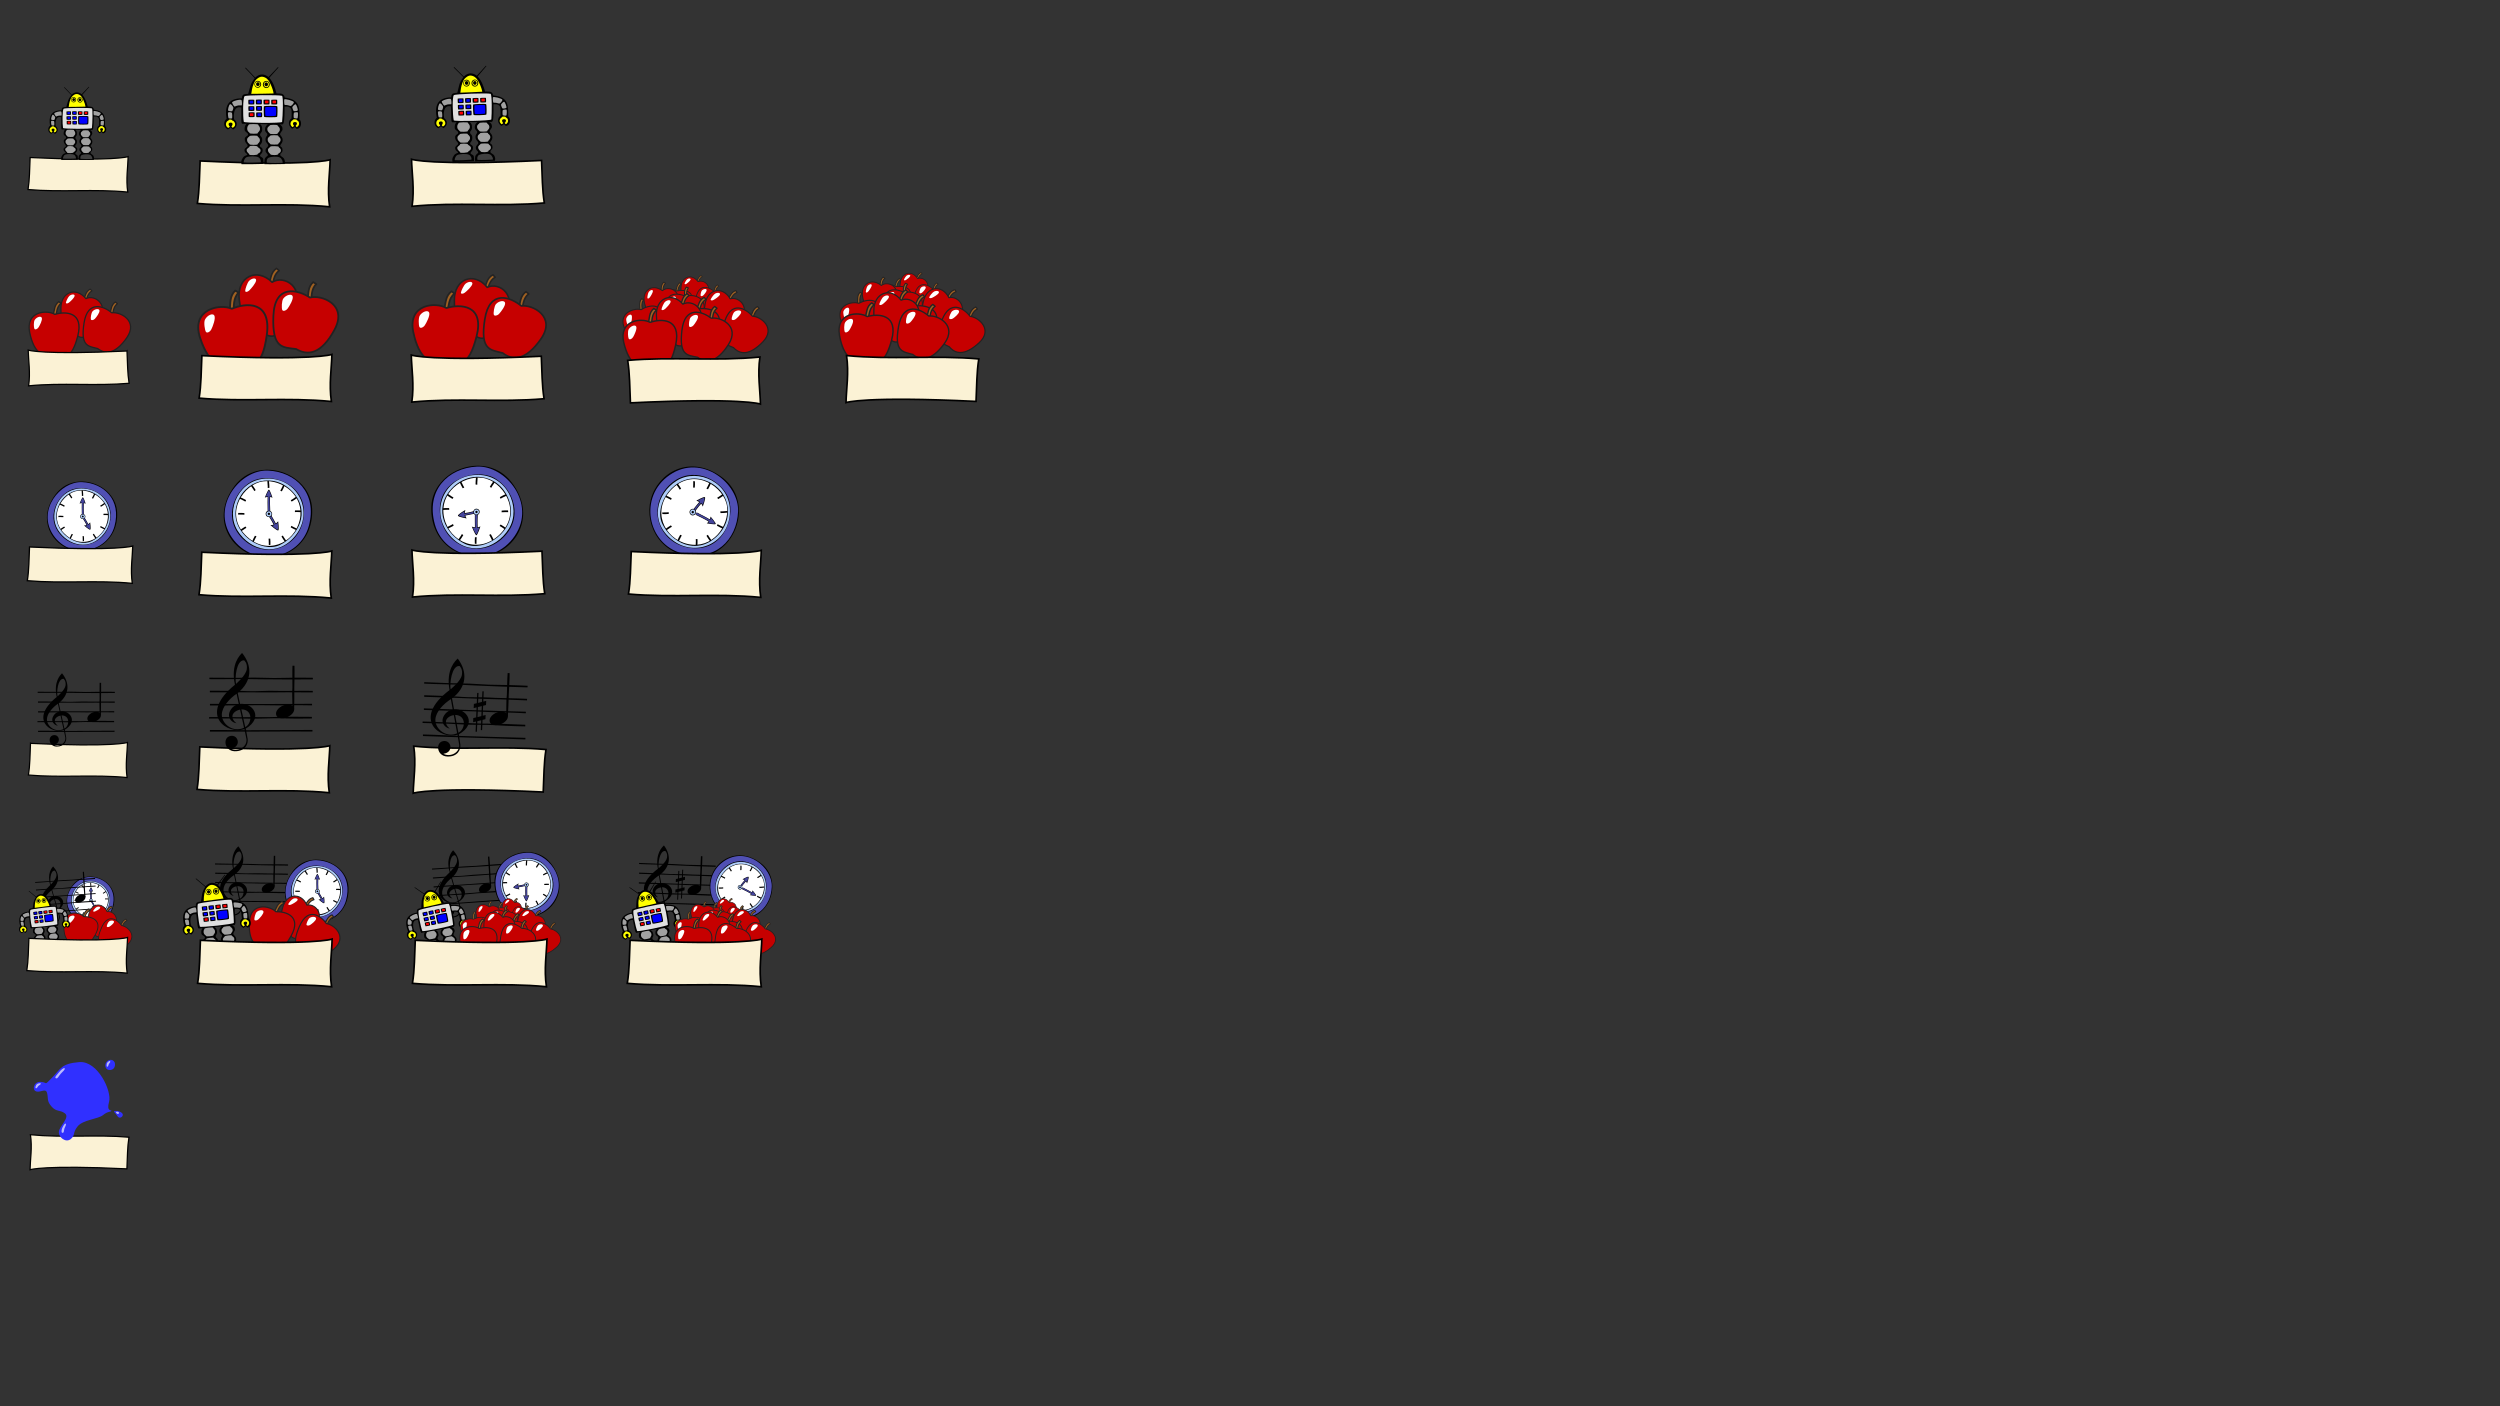 <?xml version="1.0" encoding="UTF-8" standalone="no"?>
<svg
   xmlns:dc="http://purl.org/dc/elements/1.1/"
   xmlns:cc="http://creativecommons.org/ns#"
   xmlns:rdf="http://www.w3.org/1999/02/22-rdf-syntax-ns#"
   xmlns:svg="http://www.w3.org/2000/svg"
   xmlns="http://www.w3.org/2000/svg"
   xmlns:xlink="http://www.w3.org/1999/xlink"
   xmlns:sodipodi="http://sodipodi.sourceforge.net/DTD/sodipodi-0.dtd"
   xmlns:inkscape="http://www.inkscape.org/namespaces/inkscape"
   id="svg2"
   height="100%"
   viewBox="0 0 640 360"
   width="100%"
   version="1.1"
   inkscape:version="0.48.0 r9654"
   sodipodi:docname="lessonicons.svg">
  <rect x="0" y="0" width="640" height="360" fill="#333333" stroke="none"/>
  <sodipodi:namedview
     pagecolor="#ffffff"
     bordercolor="#666666"
     borderopacity="1"
     objecttolerance="10"
     gridtolerance="10"
     guidetolerance="10"
     inkscape:pageopacity="0"
     inkscape:pageshadow="2"
     inkscape:window-width="1920"
     inkscape:window-height="1030"
     id="namedview106"
     showgrid="false"
     inkscape:zoom="2.8284273"
     inkscape:cx="-52.124913"
     inkscape:cy="204.46164"
     inkscape:window-x="-8"
     inkscape:window-y="-8"
     inkscape:window-maximized="1"
     inkscape:current-layer="svg2"
     showguides="true"
     inkscape:guide-bbox="true">
    <sodipodi:guide
       orientation="0,1"
       position="0,100"
       id="guide4281" />
    <sodipodi:guide
       orientation="0,1"
       position="0,50"
       id="guide4283" />
    <sodipodi:guide
       orientation="0,1"
       position="0,150"
       id="guide4285" />
    <sodipodi:guide
       orientation="0,1"
       position="0,200"
       id="guide4289" />
    <sodipodi:guide
       orientation="0,1"
       position="0,250"
       id="guide4291" />
    <sodipodi:guide
       orientation="0,1"
       position="0,0"
       id="guide4293" />
    <sodipodi:guide
       orientation="1,0"
       position="40,0"
       id="guide4295" />
    <sodipodi:guide
       orientation="1,0"
       position="95,0"
       id="guide4297" />
    <sodipodi:guide
       orientation="1,0"
       position="150,0"
       id="guide4299" />
    <sodipodi:guide
       orientation="1,0"
       position="205,0"
       id="guide4301" />
    <sodipodi:guide
       orientation="1,0"
       position="260,0"
       id="guide4303" />
    <sodipodi:guide
       orientation="1,0"
       position="0,0"
       id="guide4305" />
    <sodipodi:guide
       orientation="0,1"
       position="0,300"
       id="guide3462" />
    <sodipodi:guide
       orientation="0,1"
       position="0,350"
       id="guide3464" />
  </sodipodi:namedview>
  <defs
     id="defs4" />
  <path
     style="fill:#fbf2d5;fill-opacity:1;stroke:#000000;stroke-width:0.431;stroke-linecap:butt;stroke-linejoin:miter;stroke-miterlimit:4;stroke-opacity:1;stroke-dasharray:none"
     d="m -56.109,-15.662 c 28.598,1.376 33.286,-0.301 33.286,-0.301 -0.073,3.438 -0.794,7.65 -0.135,12.036 -11.238,-1.119 -22.643,0.126 -33.859,-0.86 0.554,-3.42 0.525,-6.997 0.708,-10.875 z"
     id="answerlabel"
     inkscape:connector-curvature="0"
     sodipodi:nodetypes="ccccc" />
  <g
     id="id_FirstLetter"
     transform="translate(6,0)">
    <g
       id="g4123"
       transform="translate(-3.409,-0.884)">
      <use
         x="0"
         y="0"
         xlink:href="#answerlabel"
         id="use3793"
         transform="translate(104.75,57.75)"
         width="640"
         height="360" />
      <g
         id="robot">
        <path
           inkscape:connector-curvature="0"
           d="m 62.635,20.895 -2.467,-2.585 0.119,-0.133 2.467,2.575 c 1.124,-1.085 2.354,-0.995 3.389,-0.144 l 2.431,-2.55 0.131,0.108 -2.358,2.635 c 1.04,1.149 1.488,2.668 1.829,3.974 0.749,0.128 1.905,-0.245 2.111,1.09 4.177,0.49 3.772,2.888 3.768,5.601 0.621,0.377 0.701,2.286 -0.705,2.436 -0.035,0 -0.474,-0.488 -0.474,-0.488 0,0 -0.626,0.473 -0.697,0.425 -1.261,-0.909 -0.854,-2.261 -0.139,-2.618 0,-0.551 0.079,-1.406 0.007,-2.039 -0.083,-0.635 -0.383,-0.791 -0.79,-0.946 -0.312,-0.121 -0.622,-0.048 -0.994,-0.06 -0.012,0.921 0.012,2.071 -0.096,3.184 -0.023,0.299 -0.047,1.233 -0.443,1.365 l -0.718,0.012 c 0.408,0.31 0.731,0.455 0.731,1.209 0,0.503 -0.611,0.826 -0.624,1.293 -0.023,0.383 0.719,0.695 0.647,1.593 -0.06,0.767 -0.574,0.946 -0.611,1.341 -0.024,0.395 0.587,0.179 0.587,1.15 0,0.79 -0.587,0.586 -0.587,1.221 0,0.418 0.838,0.478 1.065,1.173 0.168,0.539 0.192,0.659 0.06,1.161 -1.7,0 -3.221,0.096 -5.162,0.035 0.012,-0.79 -0.083,-0.503 0.036,-1.185 0.12,-0.694 0.778,-0.85 0.815,-1.077 0.071,-0.479 -0.611,-0.564 -0.587,-1.269 0.012,-0.695 0.718,-0.838 0.682,-1.281 -0.06,-0.539 -0.705,-0.647 -0.682,-1.51 0.012,-0.838 0.491,-0.838 0.479,-1.281 -0.013,-0.491 -0.707,-0.526 -0.599,-1.449 0.071,-0.682 0.443,-0.886 0.718,-1.161 l -1.976,-0.06 c 0.275,0.347 0.551,0.407 0.539,1.401 -0.012,0.923 -0.622,0.826 -0.539,1.402 0.06,0.455 0.587,0.43 0.539,1.329 -0.048,1.077 -0.647,1.017 -0.599,1.46 0.048,0.466 0.803,0.312 0.707,1.221 -0.096,0.886 -0.622,0.79 -0.659,1.281 -0.036,0.36 0.778,0.36 0.815,0.911 0.035,0.682 0.095,0.611 0.024,1.208 -2.119,0.096 -3.785,0.06 -5.591,0.06 -0.119,-0.646 -0.119,-0.886 0.324,-1.591 0.466,-0.767 1.198,-0.635 1.161,-0.838 -0.096,-0.42 -0.671,-0.36 -0.718,-1.161 -0.023,-0.599 0.778,-0.743 0.803,-1.114 0.035,-0.48 -0.718,-0.672 -0.743,-1.677 -0.012,-0.778 0.79,-0.718 0.838,-1.173 0.06,-0.551 -0.85,-0.611 -0.874,-1.304 -0.035,-0.707 0.181,-1.209 0.527,-1.473 l -0.874,-0.012 c -0.335,0.035 -0.466,0.048 -0.491,-0.971 -0.024,-1.185 -0.012,-2.179 0,-3.185 -2.216,-0.613 -1.94,2.522 -1.859,2.998 1.205,0.994 0.619,2.146 -0.247,2.639 -0.387,-0.284 -0.619,-0.531 -0.619,-0.531 0,0 -0.287,0.26 -0.687,0.521 -1.632,-0.888 -0.835,-2.493 -0.36,-2.725 -0.521,-3.016 0.2,-5.292 3.905,-5.248 0.091,-1.148 0.551,-1.053 1.628,-1.161 0.581,-1.867 0.378,-2.338 1.689,-4.011 z"
           id="path4536" />
        <path
           style="fill:#ffff00"
           inkscape:connector-curvature="0"
           d="m 62.336,22.358 c 0.287,-0.732 0.551,-1.054 0.994,-1.389 0.526,-0.396 1.029,-0.624 1.832,-0.288 0.79,0.335 1.161,0.994 1.545,1.808 0.49,1.09 0.67,1.784 0.742,2.323 -2.479,0.083 -3.449,0.06 -5.711,0.096 0.083,-0.707 0.216,-1.605 0.599,-2.55 z"
           id="path4538" />
        <path
           style="fill:#a1a1a1"
           inkscape:connector-curvature="0"
           d="m 61.271,35.752 c 0,-0.216 2.096,-0.204 2.084,-0.037 -0.025,0.288 0.611,0.348 0.586,1.09 -0.012,0.622 -0.611,0.803 -0.574,1.042 0.023,0.168 -2.12,0.168 -2.072,-0.025 0.048,-0.131 -0.634,-0.347 -0.634,-1.137 0,-0.659 0.611,-0.755 0.611,-0.934 z"
           id="path4540" />
        <path
           style="fill:#a1a1a1"
           inkscape:connector-curvature="0"
           d="m 61.271,38.412 c -0.035,-0.323 2.059,-0.264 2.084,0.035 0.012,0.216 0.73,0.383 0.753,0.899 0.048,0.754 -0.753,0.778 -0.717,0.992 0.047,0.288 -2.192,0.372 -2.169,0.096 0.013,-0.264 -0.634,-0.455 -0.67,-1.137 -0.024,-0.408 0.743,-0.659 0.718,-0.886 z"
           id="path4542" />
        <path
           style="fill:#a1a1a1"
           inkscape:connector-curvature="0"
           d="m 66.626,38.412 c 0.06,-0.168 2.203,-0.156 2.155,0.084 -0.048,0.275 0.526,0.191 0.515,0.958 -0.023,0.646 -0.671,0.622 -0.647,0.838 0.036,0.395 -1.963,0.347 -2,0.096 -0.023,-0.156 -0.634,-0.408 -0.646,-1.102 -0.025,-0.48 0.562,-0.647 0.622,-0.875 z"
           id="path4544" />
        <path
           style="fill:#404040"
           inkscape:connector-curvature="0"
           d="m 63.566,41.14 c 0.574,0.323 0.79,1.281 0.515,1.304 -0.718,0.048 -3.184,0.121 -4.227,0.013 -0.191,-0.013 0.084,-1.042 0.659,-1.329 0.504,-0.252 2.395,-0.348 3.054,0.012 z"
           id="path4546" />
        <path
           style="fill:#404040"
           inkscape:connector-curvature="0"
           d="m 69.054,41.206 c 0.574,0.312 0.91,1.342 0.622,1.366 -0.718,0.048 -2.837,0.06 -3.878,-0.036 -0.192,-0.023 -0.192,-0.994 0.371,-1.281 0.502,-0.251 2.226,-0.418 2.885,-0.048 z"
           id="path4548" />
        <path
           style="fill:#ffff00"
           inkscape:connector-curvature="0"
           d="m 55.883,31.761 c 0.013,-0.4 0.982,-0.339 0.982,-0.012 0.564,0.002 1.294,1.35 0.096,1.855 -0.073,-0.035 -0.156,-0.131 -0.3,-0.335 1.147,-1.424 -1.673,-1.273 -0.395,0.036 -0.035,0.048 -0.289,0.297 -0.433,0.332 -0.979,-0.516 -0.563,-1.773 0.05,-1.877 z"
           id="path4550" />
        <path
           style="fill:#ffff00"
           inkscape:connector-curvature="0"
           d="m 72.38,31.628 c -0.067,-0.347 1.294,-0.205 1.01,0.055 0.658,0.126 0.891,1.309 -0.021,1.758 -0.072,-0.025 -0.144,-0.133 -0.275,-0.348 1.242,-1.284 -1.548,-1.347 -0.407,0.025 -0.037,0.048 -0.282,0.277 -0.413,0.314 -0.928,-0.733 -0.364,-1.61 0.107,-1.804 z"
           id="path4552" />
        <path
           style="fill:#a1a1a1"
           inkscape:connector-curvature="0"
           d="m 59.276,27.869 c -0.083,0.011 -0.492,-0.047 -0.877,0.008 -0.384,0.055 -0.743,0.224 -0.884,0.291 -0.141,0.067 -0.587,-0.653 -0.689,-1.019 -0.102,-0.367 2.291,-0.994 2.426,-0.611 0.135,0.384 0.106,1.32 0.023,1.331 z"
           id="path4554" />
        <path
           style="fill:#a1a1a1"
           inkscape:connector-curvature="0"
           d="m 57.147,28.401 c 0.062,0.172 -0.208,0.891 -0.319,0.951 -0.111,0.059 -0.83,0.006 -0.997,-0.138 -0.166,-0.144 0.194,-1.605 0.501,-1.653 0.307,-0.047 0.753,0.668 0.815,0.84 z"
           id="path4556" />
        <path
           style="fill:#a1a1a1"
           inkscape:connector-curvature="0"
           d="m 56.781,29.765 c 0.085,0.146 0.122,1.309 0.023,1.414 -0.099,0.105 -0.707,0.043 -0.838,0 -0.131,-0.044 -0.3,-1.352 -0.156,-1.497 0.144,-0.145 0.885,-0.063 0.971,0.083 z"
           id="path4558" />
        <path
           style="fill:#a1a1a1"
           inkscape:connector-curvature="0"
           d="m 70.251,27.703 c 0.082,0.108 0.294,0.009 0.833,0.118 0.359,0.072 0.57,0.206 0.756,0.187 0.185,-0.019 0.803,-0.613 0.79,-0.959 -0.013,-0.346 -2.371,-0.992 -2.445,-0.698 -0.073,0.294 -0.017,1.245 0.065,1.352 z"
           id="path4560" />
        <path
           style="fill:#a1a1a1"
           inkscape:connector-curvature="0"
           d="m 72.247,28.302 c -0.036,0.169 0.245,0.938 0.36,1.011 0.115,0.073 0.886,0.043 1.014,-0.171 0.128,-0.214 -0.319,-1.459 -0.524,-1.548 -0.205,-0.089 -0.814,0.539 -0.85,0.708 z"
           id="path4562" />
        <path
           style="fill:#a1a1a1"
           inkscape:connector-curvature="0"
           d="m 72.646,31.095 c 0.128,0.081 0.789,0.165 0.911,0.08 0.122,-0.086 0.196,-1.335 0.096,-1.49 -0.1,-0.155 -0.896,-0.034 -0.985,0.056 -0.089,0.09 -0.149,1.273 -0.022,1.354 z"
           id="path4564" />
        <path
           style="fill:#a1a1a1"
           inkscape:connector-curvature="0"
           d="m 61.072,32.792 c 0,-0.216 2.466,-0.181 2.454,0 -0.024,0.287 0.468,0.359 0.443,1.125 -0.012,0.647 -0.611,0.826 -0.574,1.077 0.023,0.181 -2.12,0.168 -2.072,-0.023 0.036,-0.144 -0.634,-0.372 -0.634,-1.185 0,-0.67 0.383,-0.826 0.383,-0.994 z"
           id="path4566" />
        <path
           style="fill:#a1a1a1"
           inkscape:connector-curvature="0"
           d="m 66.46,32.991 c 0,-0.204 2.024,-0.204 2.013,-0.023 -0.025,0.275 0.586,0.347 0.574,1.089 -0.012,0.622 -0.599,0.803 -0.563,1.042 0.023,0.168 -2.047,0.156 -2.011,-0.023 0.035,-0.144 -0.624,-0.36 -0.624,-1.138 0,-0.659 0.611,-0.755 0.611,-0.946 z"
           id="path4568" />
        <path
           style="fill:#a1a1a1"
           inkscape:connector-curvature="0"
           d="m 66.56,35.652 c 0,-0.216 2.083,-0.203 2.071,-0.024 -0.024,0.275 0.61,0.347 0.599,1.09 -0.012,0.634 -0.622,0.825 -0.587,1.065 0.025,0.168 -2.107,0.156 -2.059,-0.025 0.037,-0.143 -0.646,-0.359 -0.646,-1.162 0,-0.657 0.622,-0.753 0.622,-0.946 z"
           id="path4570" />
        <path
           style="fill-rule:evenodd"
           inkscape:connector-curvature="0"
           d="m 63.4,21.567 0,0 c 0.476,0 0.863,0.403 0.863,0.898 0,0.495 -0.387,0.898 -0.863,0.898 -0.475,0 -0.862,-0.403 -0.862,-0.898 0,-0.495 0.387,-0.898 0.862,-0.898 z m -0.036,0.191 c 0.375,0 0.682,0.317 0.682,0.707 0,0.39 -0.307,0.707 -0.682,0.707 -0.375,0 -0.682,-0.317 -0.682,-0.707 0,-0.39 0.307,-0.707 0.682,-0.707 z m 0.06,0.179 c 0.251,0 0.455,0.221 0.455,0.491 0,0.27 -0.204,0.491 -0.455,0.491 -0.251,0 -0.455,-0.221 -0.455,-0.491 0,-0.27 0.204,-0.491 0.455,-0.491"
           id="path4572" />
        <path
           style="fill-rule:evenodd"
           inkscape:connector-curvature="0"
           d="m 64.697,22.511 c 0,0.516 0.395,0.923 0.886,0.923 0.491,0 0.886,-0.407 0.886,-0.923 0,-0.514 -0.395,-0.921 -0.886,-0.921 -0.491,0 -0.886,0.407 -0.886,0.921 z m 0.227,-0.012 c 0,0.408 0.312,0.73 0.707,0.73 0.383,0 0.61,-0.335 0.61,-0.742 0,-0.395 -0.227,-0.707 -0.61,-0.707 -0.395,0 -0.707,0.324 -0.707,0.718 z m 0.192,-0.023 c 0,0.275 0.204,0.491 0.455,0.491 0.239,0 0.443,-0.216 0.443,-0.491 0,-0.275 -0.204,-0.491 -0.443,-0.491 -0.251,0 -0.455,0.216 -0.455,0.491"
           id="path4574" />
        <path
           style="fill:#e0e0e0"
           inkscape:connector-curvature="0"
           d="m 69.586,25.408 c 0.42,0.119 0.204,5.245 0.037,6.682 -0.048,0.37 -9.745,0.31 -9.805,-0.025 -0.25,-1.364 -0.264,-6.13 0.204,-6.549 0.346,-0.311 8.681,-0.372 9.565,-0.108 z"
           id="path4576" />
        <path
           inkscape:connector-curvature="0"
           d="m 62.502,26.439 c 0.035,0.036 0.035,1.09 -0.025,1.15 -0.06,0.071 -1.389,0.06 -1.46,0.012 -0.048,-0.048 -0.06,-1.054 -0.023,-1.15 0.035,-0.06 1.424,-0.072 1.508,-0.012 z"
           id="path4578" />
        <path
           style="fill:#0000ff"
           inkscape:connector-curvature="0"
           d="m 62.203,26.672 c 0.037,0.025 0.025,0.647 -0.012,0.682 -0.036,0.037 -0.815,0.037 -0.849,0 -0.037,-0.023 -0.037,-0.622 -0.025,-0.67 0.025,-0.048 0.838,-0.048 0.886,-0.012 z"
           id="path4580" />
        <path
           inkscape:connector-curvature="0"
           d="m 64.963,28.102 c 0.072,-0.156 3.232,-0.179 3.426,-0.024 0.096,0.071 0.083,2.586 -0.048,2.718 -0.144,0.155 -3.173,0.143 -3.317,0.012 -0.108,-0.096 -0.131,-2.49 -0.06,-2.706"
           id="path4582" />
        <path
           style="fill:#0000ff"
           inkscape:connector-curvature="0"
           d="m 68.056,28.335 c 0.072,0.06 0.072,2.059 -0.035,2.179 -0.121,0.119 -2.539,0.108 -2.646,0.012 -0.096,-0.083 -0.12,-2 -0.048,-2.167 0.048,-0.131 2.574,-0.143 2.73,-0.023 z"
           id="path4584" />
        <path
           inkscape:connector-curvature="0"
           d="m 64.431,26.406 c 0.035,0.036 0.035,1.102 -0.025,1.161 -0.071,0.06 -1.401,0.06 -1.46,0 -0.048,-0.048 -0.06,-1.054 -0.023,-1.138 0.023,-0.072 1.424,-0.083 1.508,-0.023 z"
           id="path4586" />
        <path
           style="fill:#0000ff"
           inkscape:connector-curvature="0"
           d="m 64.132,26.639 c 0.025,0.024 0.025,0.647 -0.012,0.682 -0.036,0.036 -0.826,0.036 -0.862,0 -0.024,-0.023 -0.035,-0.622 -0.012,-0.671 0.025,-0.036 0.838,-0.048 0.886,-0.012 z"
           id="path4588" />
        <path
           inkscape:connector-curvature="0"
           d="m 62.502,28.102 c 0.048,0.035 0.048,1.089 -0.012,1.15 -0.073,0.06 -1.402,0.06 -1.462,0.012 -0.047,-0.048 -0.06,-1.054 -0.023,-1.15 0.023,-0.06 1.425,-0.071 1.497,-0.012 z"
           id="path4590" />
        <path
           style="fill:#0000ff"
           inkscape:connector-curvature="0"
           d="m 62.236,28.302 c 0.023,0.012 0.023,0.646 -0.013,0.682 -0.035,0.036 -0.826,0.036 -0.861,0 -0.025,-0.023 -0.037,-0.622 -0.012,-0.671 0.012,-0.048 0.838,-0.048 0.886,-0.012 z"
           id="path4592" />
        <path
           inkscape:connector-curvature="0"
           d="m 64.464,28.069 c 0.048,0.035 0.048,1.101 -0.012,1.149 -0.073,0.072 -1.402,0.06 -1.462,0.013 -0.047,-0.048 -0.06,-1.054 -0.023,-1.15 0.023,-0.06 1.412,-0.071 1.497,-0.012 z"
           id="path4594" />
        <path
           style="fill:#0000ff"
           inkscape:connector-curvature="0"
           d="m 64.165,28.302 c 0.023,0.023 0.023,0.646 -0.013,0.682 -0.035,0.035 -0.826,0.035 -0.861,0 -0.025,-0.025 -0.037,-0.622 -0.012,-0.671 0.012,-0.048 0.838,-0.048 0.886,-0.012 z"
           id="path4596" />
        <path
           inkscape:connector-curvature="0"
           d="m 62.569,29.665 c 0.048,0.035 0.036,1.102 -0.023,1.161 -0.06,0.06 -1.389,0.06 -1.45,0 -0.047,-0.048 -0.06,-1.054 -0.023,-1.138 0.023,-0.072 1.414,-0.083 1.497,-0.023 z"
           id="path4598" />
        <path
           style="fill:#ff0000"
           inkscape:connector-curvature="0"
           d="m 62.269,29.898 c 0.024,0.024 0.024,0.646 -0.013,0.682 -0.035,0.036 -0.825,0.036 -0.861,0 -0.025,-0.023 -0.036,-0.622 -0.012,-0.671 0.012,-0.036 0.838,-0.048 0.886,-0.012 z"
           id="path4600" />
        <path
           inkscape:connector-curvature="0"
           d="m 64.498,29.699 c 0.048,0.023 0.036,1.089 -0.023,1.15 -0.06,0.06 -1.389,0.06 -1.45,0 -0.047,-0.037 -0.071,-1.054 -0.023,-1.138 0.023,-0.072 1.414,-0.084 1.497,-0.012 z"
           id="path4602" />
        <path
           style="fill:#0000ff"
           inkscape:connector-curvature="0"
           d="m 64.231,29.898 c 0.024,0.025 0.024,0.647 -0.013,0.683 -0.035,0.035 -0.825,0.035 -0.861,0 -0.025,-0.025 -0.037,-0.611 -0.012,-0.671 0.012,-0.036 0.838,-0.048 0.886,-0.013 z"
           id="path4604" />
        <path
           inkscape:connector-curvature="0"
           d="m 66.393,26.439 c 0.036,0.036 0.036,1.09 -0.024,1.15 -0.071,0.06 -1.401,0.06 -1.46,0 -0.048,-0.036 -0.06,-1.042 -0.025,-1.138 0.025,-0.071 1.425,-0.083 1.509,-0.012 z"
           id="path4606" />
        <path
           style="fill:#ff0000"
           inkscape:connector-curvature="0"
           d="m 66.127,26.639 c 0.023,0.012 0.023,0.636 -0.012,0.671 -0.037,0.036 -0.815,0.036 -0.851,0.012 -0.035,-0.035 -0.048,-0.622 -0.023,-0.682 0.023,-0.036 0.838,-0.048 0.886,0 z"
           id="path4608" />
        <path
           inkscape:connector-curvature="0"
           d="m 68.356,26.439 c 0.048,0.036 0.048,1.09 -0.012,1.15 -0.072,0.06 -1.401,0.06 -1.46,0.012 -0.048,-0.048 -0.06,-1.054 -0.025,-1.15 0.025,-0.06 1.414,-0.072 1.497,-0.012 z"
           id="path4610" />
        <path
           style="fill:#ff0000"
           inkscape:connector-curvature="0"
           d="m 68.056,26.639 c 0.023,0.012 0.023,0.647 -0.012,0.682 -0.037,0.036 -0.826,0.036 -0.863,0 -0.023,-0.023 -0.036,-0.622 -0.012,-0.671 0.012,-0.048 0.838,-0.048 0.886,-0.012 z"
           id="path4612" />
      </g>
    </g>
    <rect
       y="10"
       x="33.934"
       height="50"
       width="55"
       id="rect4029"
       style="fill:none;stroke:none" />
  </g>
  <g
     id="id_NameTerms"
     transform="translate(-129.591,0)">
    <use
       x="0"
       y="0"
       xlink:href="#answerlabel"
       id="use3797"
       transform="matrix(-1,0,0,1,212.122,56.741)"
       width="640"
       height="360" />
    <use
       height="360"
       width="640"
       transform="matrix(0.982,-0.026,0.026,0.982,186.172,0.868)"
       id="use4027"
       xlink:href="#robot"
       y="0"
       x="0" />
    <rect
       y="10"
       x="224.591"
       height="50"
       width="55"
       id="rect4166"
       style="fill:none;stroke:none" />
  </g>
  <g
     id="id_Read">
    <use
       height="360"
       width="640"
       transform="matrix(0.754,0,0,0.754,-26.395,9.257)"
       id="use4555"
       xlink:href="#g4123"
       y="0"
       x="0" />
    <rect
       y="10"
       x="0"
       height="50"
       width="40"
       id="rect4541"
       style="fill:none;stroke:none" />
  </g>
  <g
     id="three_apples"
     transform="matrix(1.21,0,0,1.21,31.97,-20.83)">
    <path
       style="fill:#a16121;stroke:#232323;stroke-width:0.337;stroke-linejoin:round;stroke-miterlimit:4;stroke-dasharray:none"
       inkscape:connector-curvature="0"
       d="m -137.861,82.632 c 0.378,-1.532 0.365,-2.65 1.512,-3.466 l 0.537,0.449 c -1.121,0.789 -1.191,2.337 -1.4,3.416 z"
       id="use3067" />
    <path
       style="fill:#c60000;stroke:#232323;stroke-width:0.337;stroke-linejoin:round;stroke-miterlimit:4;stroke-dasharray:none"
       inkscape:connector-curvature="0"
       d="m -132.986,87.818 c -2.574,4.823 -3.875,6.223 -6.69,3.793 -3.26,1.205 -3.5,-1.456 -4.137,-6.067 -0.639,-4.613 3.436,-6.695 6.586,-3.606 2.409,-1.55 6.819,1.061 4.243,5.881 z"
       id="use3069" />
    <path
       style="fill:#ffffff;stroke:none"
       inkscape:connector-curvature="0"
       d="m -142.632,83.669 c -0.004,-0.331 0.424,-1.65 0.792,-2.007 0.595,-0.578 1.43,-0.639 1.403,-0.107 -0.026,0.553 -1,1.672 -1.37,2.033 -0.367,0.354 -0.818,0.402 -0.826,0.081 z"
       id="use3071" />
    <path
       style="fill:#a16121;stroke:#232323;stroke-width:0.383;stroke-linejoin:round;stroke-miterlimit:4;stroke-dasharray:none"
       inkscape:connector-curvature="0"
       d="m -145.741,87.774 c 0.167,-1.787 -0.037,-3.043 1.115,-4.154 l 0.68,0.415 c -1.128,1.077 -0.945,2.83 -0.998,4.08 z"
       id="use3022" />
    <path
       style="fill:#c60000;stroke:#232323;stroke-width:0.383;stroke-linejoin:round;stroke-miterlimit:4;stroke-dasharray:none"
       inkscape:connector-curvature="0"
       d="m -151.699,93.083 c 1.891,5.785 4.733,6.571 7.379,5.548 2.986,0.144 5.086,0.793 6.029,-6.117 0.943,-6.907 -4.195,-6.459 -7.025,-5.248 -2.326,-1.069 -8.27,0.033 -6.382,5.82 z"
       id="use3024" />
    <path
       style="fill:#ffffff;stroke:none"
       inkscape:connector-curvature="0"
       d="m -150.519,91.903 c -0.217,-0.335 -0.469,-1.895 -0.188,-2.448 0.456,-0.892 1.574,-1.382 1.879,-0.828 0.319,0.576 -0.316,2.213 -0.597,2.77 -0.282,0.548 -0.877,0.828 -1.094,0.505 z"
       id="use3026" />
    <path
       style="fill:#a16121;stroke:#232323;stroke-width:0.36;stroke-linejoin:round;stroke-miterlimit:4;stroke-dasharray:none"
       inkscape:connector-curvature="0"
       d="m -130.105,85.795 c 0.187,-1.674 0.017,-2.854 1.116,-3.877 l 0.631,0.401 c -1.076,0.99 -0.934,2.638 -1.005,3.809 z"
       id="use3031" />
    <path
       style="fill:#c60000;stroke:#232323;stroke-width:0.36;stroke-linejoin:round;stroke-miterlimit:4;stroke-dasharray:none"
       inkscape:connector-curvature="0"
       d="m -124.682,91.439 c -2.694,5.033 -5.448,5.294 -7.724,3.915 -2.781,-0.356 -4.827,-0.1 -4.568,-6.634 0.261,-6.535 4.933,-5.28 7.348,-3.696 2.324,-0.606 7.636,1.386 4.941,6.419 z"
       id="use3033" />
    <path
       style="fill:#ffffff;stroke:none"
       inkscape:connector-curvature="0"
       d="m -135.195,87.511 c -0.147,-0.345 -0.131,-1.827 0.217,-2.292 0.564,-0.753 1.675,-1.026 1.869,-0.465 0.203,0.583 -0.645,1.995 -0.994,2.465 -0.348,0.462 -0.943,0.625 -1.091,0.292 z"
       id="use3035" />
  </g>
  <g
     id="twelve_apples"
     transform="matrix(0.749,0,0,0.749,-15.145,21.886)">
    <use
       height="360"
       width="640"
       transform="matrix(0.61,0.102,-0.102,0.61,29.986,40.723)"
       id="use4204"
       xlink:href="#three_apples"
       y="0"
       x="0" />
    <use
       height="360"
       width="640"
       transform="matrix(0.753,-0.111,0.111,0.753,21.337,3.776)"
       id="use4202"
       xlink:href="#three_apples"
       y="0"
       x="0" />
    <use
       height="360"
       width="640"
       transform="matrix(0.855,0.244,-0.244,0.852,84.024,46.178)"
       id="use4200"
       xlink:href="#three_apples"
       y="0"
       x="0" />
    <use
       height="360"
       width="640"
       transform="matrix(0.997,0.075,-0.075,0.997,75.031,13.819)"
       id="use4196"
       xlink:href="#three_apples"
       y="0"
       x="0" />
  </g>
  <g
     id="id_CountEasy">
    <use
       height="360"
       width="640"
       transform="matrix(1.054,0,0,1.054,210.978,-10.302)"
       id="use4212"
       xlink:href="#three_apples"
       y="0"
       x="0" />
    <use
       height="360"
       width="640"
       transform="translate(107.792,106.707)"
       id="use4276"
       xlink:href="#answerlabel"
       y="0"
       x="0" />
    <rect
       y="60"
       x="40"
       height="50"
       width="55"
       id="rect4284"
       style="fill:none;stroke:none" />
  </g>
  <g
     id="id_CountReadEasy"
     transform="translate(-107.591,0)">
    <g
       id="g3179">
      <use
         x="0"
         y="0"
         xlink:href="#three_apples"
         id="use4214"
         transform="matrix(0.994,0.114,-0.114,0.994,374.525,11.003)"
         width="640"
         height="360" />
      <use
         x="0"
         y="0"
         xlink:href="#answerlabel"
         id="use4278"
         transform="matrix(-1,0,0,1,190.056,106.862)"
         width="640"
         height="360" />
    </g>
    <rect
       y="60"
       x="202.591"
       height="50"
       width="55"
       id="rect4291"
       style="fill:none;stroke:none" />
  </g>
  <g
     id="id_CountHard"
     transform="translate(-212.354,0)">
    <g
       id="g4312"
       transform="translate(4.884,1.061)">
      <use
         x="0"
         y="0"
         xlink:href="#twelve_apples"
         id="use4272"
         transform="matrix(1.093,0,0,1.093,451.661,-14.125)"
         width="640"
         height="360" />
      <use
         x="0"
         y="0"
         xlink:href="#answerlabel"
         id="use4280"
         transform="matrix(1,0,0,-1,424.971,86.412)"
         width="640"
         height="360" />
    </g>
    <rect
       y="60"
       x="362.354"
       height="50"
       width="55"
       id="rect4298"
       style="fill:none;stroke:none" />
  </g>
  <g
     id="id_CountReadHard"
     transform="translate(-318.707,0)">
    <use
       height="360"
       width="640"
       transform="matrix(1.097,0.064,-0.064,1.097,624.333,-10.339)"
       id="use4274"
       xlink:href="#twelve_apples"
       y="0"
       x="0" />
    <use
       height="360"
       width="640"
       transform="matrix(-1,0,0,-1,512.462,87.098)"
       id="use4282"
       xlink:href="#answerlabel"
       y="0"
       x="0" />
    <rect
       y="60"
       x="523.707"
       height="50"
       width="55"
       id="rect4305"
       style="fill:none;stroke:none" />
  </g>
  <g
     id="id_Count">
    <use
       x="0"
       y="0"
       xlink:href="#g3179"
       id="use3183"
       transform="matrix(0.76,0,0,0.76,-154.573,20.544)"
       width="640"
       height="360" />
    <rect
       y="60"
       x="0"
       height="50"
       width="40"
       id="rect4549"
       style="fill:none;stroke:none" />
  </g>
  <g
     id="id_ClockEasy">
    <g
       id="g4474"
       transform="translate(2.919,-0.177)">
      <g
         id="g4536"
         transform="matrix(0.792,0,0,0.792,-715.731,-455.041)">
        <g
           id="clock_background">
          <path
             sodipodi:nodetypes="zzzz"
             inkscape:connector-curvature="0"
             id="path3765"
             d="m 1000.911,739.275 c 0.489,11.67 -9.624,17.48 -18.108,15.309 -8.484,-2.171 -14.709,-12.486 -6.969,-22.735 7.74,-10.249 24.588,-4.244 25.077,7.426 z"
             style="fill:#000000;fill-opacity:1;fill-rule:evenodd;stroke:none" />
          <path
             sodipodi:nodetypes="zzzzzzzz"
             inkscape:connector-curvature="0"
             id="path3767"
             d="m 986.633,726.878 c -8.888,-0.391 -18.595,11.51 -11.655,21.651 6.941,10.141 21.946,7.006 24.847,-3.713 2.901,-10.719 -4.304,-17.547 -13.192,-17.938 z m 11.608,14.297 c -0.703,10.203 -11.778,14.703 -19.134,8.342 -7.355,-6.361 -3.768,-15.833 2.175,-19.089 5.943,-3.256 17.661,0.543 16.958,10.746 z"
             style="fill:#5050b4;fill-opacity:1;fill-rule:evenodd;stroke:none" />
          <path
             sodipodi:nodetypes="zzzz"
             inkscape:connector-curvature="0"
             id="path3779"
             d="m 996.928,742.748 c -1.671,7.719 -10.953,11.935 -17.708,4.856 -6.756,-7.08 -0.377,-16.439 5.798,-17.23 6.175,-0.791 13.582,4.655 11.91,12.374 z"
             style="fill:#ffffff;fill-opacity:1;fill-rule:evenodd;stroke:none" />
          <path
             inkscape:tile-y0="33.556162"
             inkscape:tile-x0="98.430928"
             inkscape:tile-h="13.943399"
             inkscape:tile-w="4.159462"
             inkscape:tile-cy="99.030713"
             inkscape:tile-cx="100.51066"
             inkscape:transform-center-y="-58.502851"
             sodipodi:nodetypes="ccccc"
             inkscape:connector-curvature="0"
             id="path3782"
             d="m 986.433,730.263 c 0.164,1.508 0.115,2.224 0.114,2.228 0.187,-0.002 0.381,0.023 0.551,-0.05 -0.02,-0.744 -0.038,-1.489 -0.151,-2.178 z"
             style="fill:#000000;fill-opacity:1;stroke:none" />
          <use
             height="1052.362"
             width="744.094"
             transform="matrix(-0.036,-1,-1.162,0.031,1882.016,1704.132)"
             id="use3784"
             xlink:href="#path3782"
             y="0"
             x="0" />
          <use
             height="1052.362"
             width="744.094"
             transform="matrix(0.995,-0.1,-0.091,-0.914,71.858,1517.046)"
             id="use3786"
             xlink:href="#path3782"
             y="0"
             x="0" />
          <use
             height="1052.362"
             width="744.094"
             transform="matrix(-0.043,-0.999,-0.908,0.048,1684.522,1691.524)"
             id="use3788"
             xlink:href="#path3782"
             y="0"
             x="0" />
          <use
             height="1052.362"
             width="744.094"
             inkscape:transform-center-y="-50.807262"
             inkscape:transform-center-x="-29.155161"
             id="use3814"
             transform="matrix(0.866,0.5,-0.5,0.866,502.508,-394.256)"
             xlink:href="#path3782"
             inkscape:tiled-clone-of="#path3782"
             y="0"
             x="0" />
          <use
             height="1052.362"
             width="744.094"
             inkscape:transform-center-y="-29.333587"
             inkscape:transform-center-x="-50.613653"
             id="use3816"
             transform="matrix(0.5,0.866,-0.866,0.5,1135.059,-484.147)"
             xlink:href="#path3782"
             inkscape:tiled-clone-of="#path3782"
             y="0"
             x="0" />
          <use
             height="1052.362"
             width="744.094"
             inkscape:transform-center-y="29.155161"
             inkscape:transform-center-x="-50.807258"
             id="use3820"
             transform="matrix(-0.5,0.866,-0.866,-0.5,2121.825,256.629)"
             xlink:href="#path3782"
             inkscape:tiled-clone-of="#path3782"
             y="0"
             x="0" />
          <use
             height="1052.362"
             width="744.094"
             inkscape:transform-center-y="50.613662"
             inkscape:transform-center-x="-29.333585"
             id="use3822"
             transform="matrix(-0.866,0.5,-0.5,-0.866,2212.04,888.938)"
             xlink:href="#path3782"
             inkscape:tiled-clone-of="#path3782"
             y="0"
             x="0" />
          <use
             height="1052.362"
             width="744.094"
             inkscape:transform-center-y="50.807257"
             inkscape:transform-center-x="29.15516"
             id="use3826"
             transform="matrix(-0.866,-0.5,0.5,-0.866,1471.021,1875.784)"
             xlink:href="#path3782"
             inkscape:tiled-clone-of="#path3782"
             y="0"
             x="0" />
          <use
             height="1052.362"
             width="744.094"
             inkscape:transform-center-y="29.333584"
             inkscape:transform-center-x="50.613657"
             id="use3828"
             transform="matrix(-0.5,-0.866,0.866,-0.5,838.591,1965.999)"
             xlink:href="#path3782"
             inkscape:tiled-clone-of="#path3782"
             y="0"
             x="0" />
          <use
             height="1052.362"
             width="744.094"
             inkscape:transform-center-y="-29.15516"
             inkscape:transform-center-x="50.807261"
             id="use3832"
             transform="matrix(0.5,-0.866,0.866,0.5,-148.296,1225.021)"
             xlink:href="#path3782"
             inkscape:tiled-clone-of="#path3782"
             y="0"
             x="0" />
          <use
             height="1052.362"
             width="744.094"
             inkscape:transform-center-y="-50.613658"
             inkscape:transform-center-x="29.333586"
             id="use3834"
             transform="matrix(0.866,-0.5,0.5,0.866,-238.39,592.429)"
             xlink:href="#path3782"
             inkscape:tiled-clone-of="#path3782"
             y="0"
             x="0" />
          <path
             sodipodi:nodetypes="zzzzzzzz"
             inkscape:connector-curvature="0"
             id="path3773"
             d="m 987.031,729.469 c -9.611,-0.428 -14.344,10.175 -10.252,16.794 4.093,6.619 13.208,8.841 18.886,1.431 5.678,-7.409 0.977,-17.797 -8.634,-18.225 z m 7.584,4.284 c 6.013,6.492 1.703,14.398 -4.17,17.191 -5.873,2.793 -16.196,-3.829 -14.025,-12.537 2.171,-8.708 12.182,-11.147 18.195,-4.654 z"
             style="fill:#afcdfa;fill-opacity:1;fill-rule:evenodd;stroke:none" />
        </g>
        <g
           id="clock_minute"
           transform="translate(0,-0.265)">
          <path
             sodipodi:nodetypes="ccczcccc"
             inkscape:connector-curvature="0"
             id="path3836"
             d="m 986.535,740.409 c -0.085,-1.743 -0.014,-4.73 -0.014,-4.73 -0.184,-0.011 -0.422,0.011 -0.904,0.183 0,0 0.964,-2.481 1.3,-2.556 0.335,-0.075 1.18,2.622 1.18,2.622 -0.246,-0.123 -0.605,-0.275 -0.784,-0.232 -0.087,1.561 -0.002,3.017 0.057,4.664 z"
             style="fill:#000000;fill-opacity:1;stroke:none" />
          <path
             sodipodi:nodetypes="ccczcccc"
             inkscape:connector-curvature="0"
             id="path3836-3"
             d="m 986.631,740.389 c -0.063,-1.581 0.032,-4.878 0.032,-4.878 -0.137,-0.01 -0.423,-0.069 -0.78,0.087 0,0 0.785,-1.902 1.034,-1.97 0.249,-0.068 0.898,2.005 0.898,2.005 -0.206,-0.186 -0.53,-0.15 -0.662,-0.107 -0.065,1.416 0.038,3.312 0.081,4.806 z"
             style="fill:#44449c;fill-opacity:1;stroke:none" />
        </g>
        <g
           id="clock_hour">
          <path
             sodipodi:nodetypes="ccczcccc"
             inkscape:connector-curvature="0"
             id="path3836-5"
             d="m 987.05,740.311 c 1.08,1.655 2.111,3.642 2.111,3.642 0.219,-0.111 0.311,-0.191 0.77,-0.678 0,0 0.387,2.634 0.043,2.93 -0.344,0.296 -2.559,-1.707 -2.559,-1.707 0.353,-0.043 0.844,0.004 1.027,-0.156 -0.779,-1.591 -1.142,-1.994 -2.137,-3.573 z"
             style="fill:#000000;fill-opacity:1;stroke:none" />
          <path
             sodipodi:nodetypes="ccczcccc"
             inkscape:connector-curvature="0"
             id="path3836-3-2"
             d="m 986.998,740.476 c 0.963,1.511 2.094,3.736 2.094,3.736 0.163,-0.081 0.356,-0.113 0.68,-0.502 0,0 0.287,1.98 0.038,2.211 -0.248,0.232 -1.884,-1.245 -1.884,-1.245 0.343,0.046 0.666,-0.143 0.793,-0.272 -0.723,-1.434 -1.306,-2.176 -2.198,-3.615 z"
             style="fill:#44449c;fill-opacity:1;stroke:none" />
          <path
             sodipodi:nodetypes="zzzz"
             inkscape:connector-curvature="0"
             id="path3765-6"
             d="m 987.768,740.263 c 0.472,0.688 0.098,1.42 -0.522,1.593 -0.62,0.173 -1.452,-0.197 -1.348,-1.147 0.104,-0.95 1.398,-1.133 1.87,-0.446 z"
             style="fill:#000000;fill-opacity:1;fill-rule:evenodd;stroke:none" />
          <path
             sodipodi:nodetypes="zzzzzzzz"
             inkscape:connector-curvature="0"
             id="path3773-8"
             d="m 986.541,740.152 c -0.76,0.408 -0.395,1.387 0.125,1.524 0.52,0.137 0.933,-0.073 1.111,-0.599 0.178,-0.525 -0.477,-1.333 -1.236,-0.926 z m 0.533,0.371 c 0.286,0.106 0.285,0.49 0.102,0.642 -0.182,0.152 -0.547,0.102 -0.605,-0.24 -0.058,-0.342 0.217,-0.508 0.503,-0.403 z"
             style="fill:#afcdfa;fill-opacity:1;fill-rule:evenodd;stroke:none" />
        </g>
      </g>
      <use
         x="0"
         y="0"
         xlink:href="#answerlabel"
         id="use4439"
         transform="translate(104.841,157.209)"
         width="640"
         height="360" />
    </g>
    <rect
       y="110"
       x="40"
       height="50"
       width="55"
       id="rect4503"
       style="fill:none;stroke:none" />
  </g>
  <g
     id="id_ClockMedium"
     transform="translate(-107.591,0)">
    <g
       id="g3265">
      <use
         height="360"
         width="640"
         transform="matrix(-0.822,0.004,0.004,0.822,1037.797,-481.988)"
         id="use4649"
         xlink:href="#clock_background"
         y="0"
         x="0" />
      <use
         height="360"
         width="640"
         transform="matrix(0.886,0,0,-0.863,-644.879,769.641)"
         id="use4653"
         xlink:href="#clock_minute"
         y="0"
         x="0" />
      <use
         height="360"
         width="640"
         transform="matrix(-0.243,0.749,-0.749,-0.243,1024.303,-428.124)"
         id="use4656"
         xlink:href="#clock_hour"
         y="0"
         x="0" />
    </g>
    <use
       height="360"
       width="640"
       transform="matrix(-1,0,0,1,190.232,156.77)"
       id="use4443"
       xlink:href="#answerlabel"
       y="0"
       x="0" />
    <rect
       y="110"
       x="202.591"
       height="50"
       width="55"
       id="rect4450"
       style="fill:none;stroke:none" />
  </g>
  <g
     id="id_ClockHard"
     transform="translate(-212,0)">
    <g
       id="g3316">
      <use
         height="360"
         width="640"
         transform="matrix(0,0.807,-0.807,0,987.538,-665.239)"
         id="use4659"
         xlink:href="#clock_background"
         y="0"
         x="0" />
      <use
         height="360"
         width="640"
         transform="matrix(-0.379,0.707,-0.707,-0.379,1287.53,-285.797)"
         id="use4662"
         xlink:href="#clock_minute"
         y="0"
         x="0" />
      <use
         height="360"
         width="640"
         transform="matrix(-0.293,-0.747,0.747,-0.293,125.087,1085.419)"
         id="use4665"
         xlink:href="#clock_hour"
         y="0"
         x="0" />
    </g>
    <use
       height="360"
       width="640"
       transform="translate(429.709,156.856)"
       id="use4445"
       xlink:href="#answerlabel"
       y="0"
       x="0" />
    <rect
       y="110"
       x="362"
       height="50"
       width="55"
       id="rect4465"
       style="fill:none;stroke:none" />
  </g>
  <g
     id="id_Clock">
    <use
       height="360"
       width="640"
       transform="matrix(0.794,0,0,0.794,-33.456,27.777)"
       id="use4538"
       xlink:href="#g4474"
       y="0"
       x="0" />
    <rect
       y="110"
       x="0"
       height="50"
       width="40"
       id="rect4557"
       style="fill:none;stroke:none" />
  </g>
  <g
     id="id_NotesReadEasy">
    <g
       id="g4683"
       transform="translate(2.566,-0.177)">
      <use
         x="0"
         y="0"
         xlink:href="#answerlabel"
         id="use4641"
         transform="translate(104.692,207.04)"
         width="640"
         height="360" />
      <g
         id="g4671"
         transform="matrix(1.052,0,0,1.052,-3.189,-10.588)">
        <path
           sodipodi:nodetypes="czzzcczzzcc"
           inkscape:connector-curvature="0"
           id="staffline_5"
           d="m 51.555,175.144 c 0,0 4.194,0.035 6.291,0.037 2.097,0.002 4.128,-0.105 6.291,-0.026 2.163,0.08 4.179,0.097 6.291,0.021 2.112,-0.076 6.291,-0.01 6.291,-0.01 0.009,0.137 0.029,0.28 -0.008,0.397 0,0 -4.194,0.021 -6.29,0.016 -2.097,-0.004 -4.194,-0.041 -6.29,-0.046 -2.097,-0.004 -4.158,-0.103 -6.29,-0.046 -2.132,0.058 -6.29,0.016 -6.29,0.016 0.018,-0.101 -0.042,-0.152 0.003,-0.36 z"
           style="fill:#000000;fill-opacity:1;stroke:none" />
        <path
           sodipodi:nodetypes="czzzcczzzccc"
           inkscape:connector-curvature="0"
           id="staffline_4"
           d="m 76.702,178.734 c 0,0 -4.173,-0.034 -6.259,-0.036 -2.086,-0.002 -3.343,0.057 -6.259,0.025 -2.916,-0.032 -4.099,-0.018 -6.259,-0.021 -2.16,-0.003 -6.259,0.01 -6.259,0.01 -0.009,-0.135 -0.038,-0.275 -0.002,-0.39 0,0 4.18,0.01 6.266,0.015 2.086,0.004 3.396,0.19 6.258,0.054 2.862,-0.136 4.136,0.03 6.258,-0.026 2.121,-0.057 6.258,-0.016 6.258,-0.016 -0.012,0.097 -0.008,0.2 0,0.385 z"
           style="fill:#000000;fill-opacity:1;stroke:none" />
        <path
           sodipodi:nodetypes="czzzcczzzccc"
           inkscape:connector-curvature="0"
           id="staffline_3"
           d="m 76.52,181.497 c 0,0 -4.139,0.034 -6.208,0.036 -2.069,0.002 -3.316,-0.016 -6.208,0.015 -2.893,0.032 -4.066,-0.023 -6.208,-0.02 -2.143,0.003 -6.208,-0.01 -6.208,-0.01 -0.009,0.135 -0.029,0.275 0.007,0.39 0,0 4.138,-0.01 6.207,-0.015 2.069,-0.004 3.345,-0.069 6.207,-0.054 2.862,0.014 4.091,0.091 6.207,0.026 2.116,-0.065 6.207,0.016 6.207,0.016 -0.018,-0.099 0.025,-0.251 0,-0.385 z"
           style="fill:#000000;fill-opacity:1;stroke:none" />
        <path
           sodipodi:nodetypes="czzzcczzzcc"
           inkscape:connector-curvature="0"
           id="staffline_2"
           d="m 51.46,185.094 c 0,0 4.17,-0.035 6.256,-0.037 2.085,-0.002 4.105,0.126 6.256,0.046 2.151,-0.08 4.155,-0.117 6.256,-0.041 2.1,0.076 6.256,0.01 6.256,0.01 0.009,-0.137 0.029,-0.28 -0.008,-0.397 0,0 -4.17,-0.042 -6.255,-0.037 -2.085,0.004 -3.735,0.162 -6.255,0.107 -2.52,-0.056 -4.134,0.063 -6.255,0.005 -2.12,-0.058 -6.234,-0.016 -6.234,-0.016 0.018,0.101 0.028,0.187 -0.018,0.36 z"
           style="fill:#000000;fill-opacity:1;stroke:none" />
        <path
           sodipodi:nodetypes="czzzcczzzccc"
           inkscape:connector-curvature="0"
           id="staffline_1"
           d="m 51.658,188.267 c 0,0 4.161,0.006 6.241,0.004 2.08,-0.002 3.333,0.016 6.241,-0.015 2.908,-0.032 4.087,-0.018 6.241,-0.021 2.154,-0.003 6.241,0.01 6.241,0.01 0.009,-0.135 0.029,-0.275 -0.008,-0.39 0,0 -4.16,0.031 -6.24,0.035 -2.08,0.004 -3.353,0.027 -6.24,0.034 -2.887,0.008 -4.125,0.03 -6.24,-0.026 -2.115,-0.056 -6.24,-0.016 -6.24,-0.016 0.018,0.099 0.049,0.215 0.003,0.385 z"
           style="fill:#000000;fill-opacity:1;stroke:none" />
        <path
           sodipodi:nodetypes="cccccsscccccscscsccscsccscccc"
           inkscape:connector-curvature="0"
           id="clef"
           d="m 59.502,169.126 c -0.471,0.474 -2.843,2.681 -1.739,7.737 -9.099,7.385 -1.791,12.258 2.307,10.788 l 0.497,2.45 c 0.205,2.046 -2.244,3.127 -3.762,2.306 2.575,-0.414 1.851,-3.459 -0.124,-3.087 -1.975,0.373 -1.508,3.687 1.048,3.726 2.556,0.039 3.321,-1.814 3.122,-3.017 l -0.452,-2.484 c 4.569,-2.784 1.468,-6.439 -1.376,-6.005 l -0.585,-2.69 c 3.527,-2.799 3.621,-6.589 1.064,-9.724 z m 0.41,1.798 c 0.029,0 0.057,7.7e-4 0.087,0.003 0,0 0.853,0.609 0.649,2.147 -0.204,1.538 -2.622,3.58 -2.622,3.58 -0.313,-1.4 0.075,-5.73 1.886,-5.731 z m -1.753,8.134 0.545,2.525 c -0.668,0.109 -1.714,0.601 -2.253,1.925 -0.539,1.324 0.484,2.59 1.703,2.723 0,0 -1.133,-0.705 -0.997,-1.812 0.087,-0.71 0.907,-1.326 1.855,-1.501 l 0.96,4.403 c -2.632,1.259 -5.399,-0.864 -5.403,-3.149 -0.003,-1.907 1.926,-3.982 3.59,-5.114 z m 1.174,3.804 c 2.832,-0.023 2.669,3.417 0.938,4.311 z"
           style="fill:#000000;stroke:none" />
        <path
           style="fill:#000000;fill-opacity:1;stroke:none"
           d="m 71.739,182.814 c 0.061,-1.866 -0.138,-3.747 0.013,-5.288 0.024,-2.051 -0.063,-3.397 0.013,-5.288 0.168,-0.004 0.342,-0.012 0.485,0.003 0.063,1.753 -0.023,3.698 -0.036,5.287 0.014,1.948 0.01,3.397 -0.036,5.287 -0.123,-0.008 -0.186,0.018 -0.44,-0.002 z"
           id="use3118"
           inkscape:connector-curvature="0"
           sodipodi:nodetypes="cccccccc" />
        <path
           style="fill:#000000;fill-opacity:1;stroke:none"
           d="m 67.754,183.859 c -0.016,-0.928 1.398,-2.219 2.953,-2.185 0.726,0.016 1.502,0.317 1.477,1.234 -0.025,0.917 -1.349,2.063 -2.913,2.104 -0.754,0.019 -1.501,-0.225 -1.517,-1.153 z"
           id="note_a_head"
           inkscape:connector-curvature="0"
           sodipodi:nodetypes="zszsz" />
      </g>
    </g>
    <rect
       y="160"
       x="40"
       height="50"
       width="55"
       id="rect4699"
       style="fill:none;stroke:none" />
  </g>
  <g
     id="id_NotesReadHard"
     transform="translate(-107.591,0)">
    <use
       height="360"
       width="640"
       transform="matrix(-1,0,0,-1,190.546,187.098)"
       id="use4643"
       xlink:href="#answerlabel"
       y="0"
       x="0" />
    <g
       id="g3309">
      <path
         style="fill:#000000"
         inkscape:connector-curvature="0"
         d="m 229.833,183.581 0.107,-2.576 0.991,-0.244 -0.106,2.563 z m 2.075,-0.538 -0.743,0.185 0.106,-2.563 0.743,-0.18 0.044,-1.065 -0.743,0.18 0.109,-2.618 -0.337,0.004 -0.112,2.698 -0.992,0.257 0.106,-2.546 -0.336,-0.014 -0.11,2.643 -0.743,0.18 -0.044,1.067 0.743,-0.18 -0.106,2.558 -0.743,0.179 -0.044,1.062 0.743,-0.18 -0.108,2.604 0.336,0.014 0.112,-2.697 0.991,-0.243 -0.105,2.533 0.337,-0.004 0.109,-2.628 0.743,-0.18 z"
         id="sharp"
         sodipodi:nodetypes="cccccccccccccccccccccccccccccccccc" />
      <use
         x="0"
         y="0"
         xlink:href="#g4671"
         id="use4681"
         transform="matrix(0.999,0.034,-0.034,0.999,171.114,-0.594)"
         width="640"
         height="360" />
    </g>
    <rect
       y="160"
       x="202.591"
       height="50"
       width="55"
       id="rect4701"
       style="fill:none;stroke:none" />
  </g>
  <g
     id="id_Music">
    <use
       height="360"
       width="640"
       transform="matrix(0.746,0,0,0.746,-30.349,47.662)"
       id="use4695"
       xlink:href="#g4683"
       y="0"
       x="0" />
    <rect
       y="160"
       x="0"
       height="50"
       width="40"
       id="rect4697"
       style="fill:none;stroke:none" />
  </g>
  <g
     id="id_Mixed">
    <use
       height="360"
       width="640"
       transform="matrix(0.539,0,0,0.539,-12.233,159.486)"
       id="use3155"
       xlink:href="#g4536"
       y="0"
       x="0" />
    <use
       height="360"
       width="640"
       transform="matrix(0.579,-0.039,0.039,0.579,-27.328,127.231)"
       id="use3158"
       xlink:href="#g4671"
       y="0"
       x="0" />
    <use
       height="360"
       width="640"
       transform="matrix(0.484,0.19,-0.19,0.484,107.191,220.975)"
       id="use3153"
       xlink:href="#three_apples"
       y="0"
       x="0" />
    <use
       height="360"
       width="640"
       transform="matrix(0.664,-0.076,0.076,0.664,-33.996,220.558)"
       id="use3150"
       xlink:href="#robot"
       y="0"
       x="0" />
    <use
       height="360"
       width="640"
       transform="matrix(0.759,0,0,0.759,49.983,252.107)"
       id="use3148"
       xlink:href="#answerlabel"
       y="0"
       x="0" />
    <rect
       y="210"
       x="0"
       height="50"
       width="40"
       id="rect3161"
       style="fill:none;stroke:none" />
  </g>
  <g
     id="id_MixedEasy">
    <use
       x="0"
       y="0"
       xlink:href="#g4671"
       id="use3158-2"
       transform="matrix(0.706,0.009,-0.009,0.706,20.577,97.978)"
       width="640"
       height="360" />
    <use
       x="0"
       y="0"
       xlink:href="#g4536"
       id="use3155-5"
       transform="matrix(0.719,0,0,0.719,33.86,133.471)"
       width="640"
       height="360" />
    <use
       x="0"
       y="0"
       xlink:href="#three_apples"
       id="use3153-8"
       transform="matrix(0.646,0.253,-0.253,0.646,184.992,215.035)"
       width="640"
       height="360" />
    <use
       x="0"
       y="0"
       xlink:href="#robot"
       id="use3150-2"
       transform="matrix(0.886,-0.101,0.101,0.886,-5.061,214.853)"
       width="640"
       height="360" />
    <use
       x="0"
       y="0"
       xlink:href="#answerlabel"
       id="use3148-8"
       transform="matrix(1.013,0,0,1.013,108.142,256.583)"
       width="640"
       height="360" />
    <rect
       style="fill:none;stroke:none"
       id="rect4701-9"
       width="55"
       height="50"
       x="40"
       y="210" />
  </g>
  <g
     id="id_MixedMedium">
    <use
       x="0"
       y="0"
       xlink:href="#g4671"
       id="use3158-2-8"
       transform="matrix(0.681,-0.046,0.046,0.681,67.838,106.443)"
       width="640"
       height="360" />
    <use
       x="0"
       y="0"
       xlink:href="#g3265"
       id="use3270"
       transform="matrix(0.708,0,0,0.708,-27.766,133.724)"
       width="640"
       height="360" />
    <use
       x="0"
       y="0"
       xlink:href="#robot"
       id="use3150-2-6"
       transform="matrix(0.802,-0.166,0.166,0.802,54.824,222.554)"
       width="640"
       height="360" />
    <use
       x="0"
       y="0"
       xlink:href="#twelve_apples"
       id="use3262"
       transform="matrix(0.759,0.051,-0.051,0.759,181.135,174.939)"
       width="640"
       height="360" />
    <use
       x="0"
       y="0"
       xlink:href="#answerlabel"
       id="use3148-8-3"
       transform="matrix(1.013,0,0,1.013,163.142,256.583)"
       width="640"
       height="360" />
    <rect
       style="fill:none;stroke:none"
       id="rect4701-9-2"
       width="55"
       height="50"
       x="95"
       y="210" />
  </g>
  <g
     transform="translate(55,0)"
     id="id_MixedHard">
    <use
       x="0"
       y="0"
       xlink:href="#g3309"
       id="use3313"
       transform="matrix(0.741,0,0,0.741,-51.587,91.509)"
       width="640"
       height="360" />
    <use
       x="0"
       y="0"
       xlink:href="#g3316"
       id="use3321"
       transform="matrix(0.7,0,0,0.7,-138.097,135.369)"
       width="640"
       height="360" />
    <use
       x="0"
       y="0"
       xlink:href="#robot"
       id="use3150-2-6-9"
       transform="matrix(0.802,-0.166,0.166,0.802,54.824,222.554)"
       width="640"
       height="360" />
    <use
       x="0"
       y="0"
       xlink:href="#twelve_apples"
       id="use3262-7"
       transform="matrix(0.759,0.051,-0.051,0.759,181.135,174.939)"
       width="640"
       height="360" />
    <use
       x="0"
       y="0"
       xlink:href="#answerlabel"
       id="use3148-8-3-1"
       transform="matrix(1.013,0,0,1.013,163.142,256.583)"
       width="640"
       height="360" />
    <rect
       style="fill:none;stroke:none"
       id="rect4701-9-2-9"
       width="55"
       height="50"
       x="95"
       y="210" />
  </g>
  <g
     id="id_Color">
    <use
       height="360"
       width="640"
       transform="matrix(-0.745,0,0,-0.745,-9.314,287.56)"
       id="use3825"
       xlink:href="#answerlabel"
       y="0"
       x="0" />
    <path
       sodipodi:nodetypes="zzzzzzzzzzzzzzzzzzzzzz"
       inkscape:connector-curvature="0"
       d="m 27.379,271.714 c -0.729,0.721 -0.493,2.017 0.416,2.182 0.909,0.166 1.708,-0.374 1.646,-1.5 -0.062,-1.126 -1.333,-1.403 -2.062,-0.683 z m -7.067,0.182 c -4.723,0.373 -4.793,1.772 -6.982,3.984 -2.189,2.212 -1.015,1.192 -2.888,1.082 -1.873,-0.11 -2.307,2.101 -1.158,2.445 1.149,0.344 2.398,-0.939 2.767,0.385 0.369,1.324 -0.172,1.992 1.139,3.476 1.31,1.484 2.168,0.765 3.458,1.779 1.289,1.014 -1.392,3.189 -1.57,4.624 -0.178,1.435 1.727,2.96 3.002,1.954 1.274,-1.006 0.427,-1.572 1.788,-3.273 1.361,-1.701 5.245,-1.864 6.499,-2.886 1.254,-1.022 1.955,-0.767 2.139,-1.076 0.185,-0.309 -1.342,0.324 -0.581,-2.341 0.761,-2.666 -2.89,-10.527 -7.613,-10.153 z m 8.903,12.598 c -0.09,0.207 0.335,0.469 0.904,1.31 0.569,0.84 1.766,-0.169 1.159,-0.819 -0.607,-0.65 -1.974,-0.698 -2.063,-0.491 z"
       style="fill:#3030ff;fill-opacity:1;stroke:none"
       id="path3190" />
    <path
       style="fill:#ffffff;fill-opacity:0.667;stroke:none"
       d="m 16.827,287.671 c 0.223,0.153 -0.132,0.708 -0.321,1.199 -0.189,0.491 -0.037,1.095 -0.479,1.143 -0.442,0.048 -0.272,-0.937 -0.006,-1.439 0.267,-0.502 0.582,-1.056 0.805,-0.903 z"
       id="path3201"
       inkscape:connector-curvature="0"
       sodipodi:nodetypes="sssss" />
    <path
       style="fill:#ffffff;fill-opacity:0.667;stroke:none"
       d="m 9.335,277.672 c 0.19,-0.294 0.982,-0.499 1.106,-0.297 0.124,0.202 -0.354,0.368 -0.588,0.589 -0.235,0.221 -0.331,0.664 -0.64,0.637 -0.309,-0.027 -0.067,-0.634 0.123,-0.929 z"
       id="path3199"
       inkscape:connector-curvature="0"
       sodipodi:nodetypes="sssss" />
    <path
       style="fill:#ffffff;fill-opacity:0.667;stroke:none"
       d="m 15.097,274.522 c 0.482,-0.616 1.222,-1.274 1.46,-1.042 0.237,0.232 -0.522,0.889 -1.003,1.392 -0.482,0.503 -0.802,1.401 -1.249,1.165 -0.446,-0.237 0.31,-0.899 0.792,-1.515 z"
       id="path3197" />
    <path
       style="fill:#ffffff;fill-opacity:0.667;stroke:none"
       d="m 27.351,272.234 c 0.067,-0.256 0.707,-0.829 0.85,-0.556 0.143,0.273 -0.199,0.46 -0.342,0.751 -0.144,0.291 -0.132,0.617 -0.386,0.661 -0.254,0.044 -0.189,-0.599 -0.121,-0.856 z"
       id="path3192" />
    <path
       inkscape:connector-curvature="0"
       style="fill:#ffffff;fill-opacity:0.667;stroke:none"
       d="m 29.698,284.713 c 0.062,-0.165 0.498,-0.169 0.725,0.053 0.227,0.222 -0.162,0.468 -0.353,0.396 -0.191,-0.072 -0.433,-0.285 -0.371,-0.45 z"
       id="path3192-1"
       sodipodi:nodetypes="zzzz" />
    <rect
       style="fill:none;stroke:none"
       id="rect3161-7"
       width="40"
       height="50"
       x="3.4625081e-015"
       y="260" />
  </g>
</svg>

